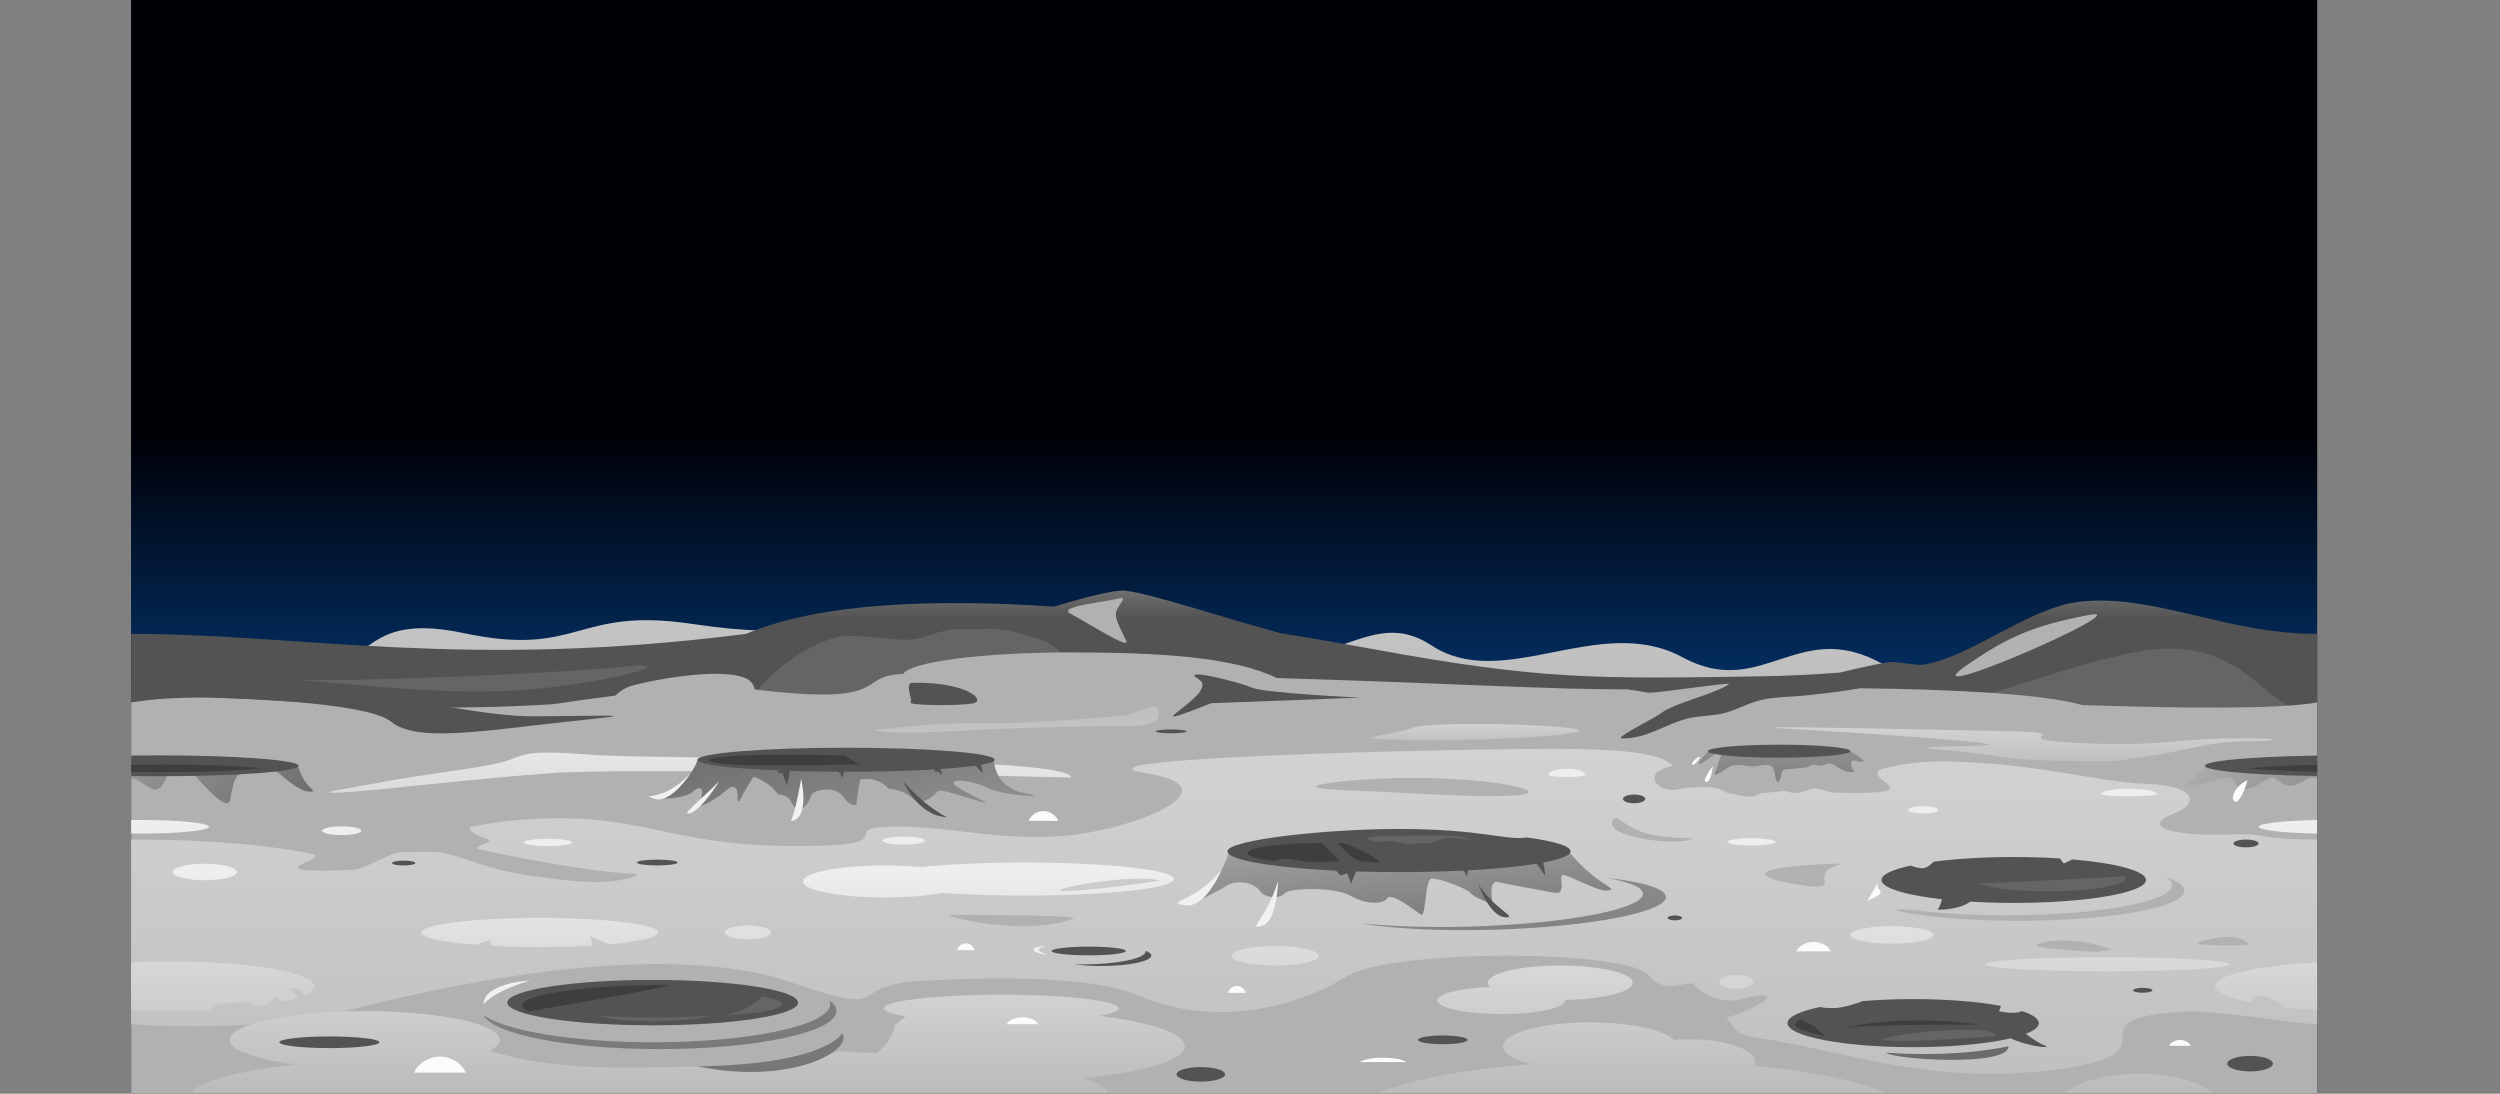 <?xml version="1.0" encoding="UTF-8"?><svg xmlns="http://www.w3.org/2000/svg" xmlns:xlink="http://www.w3.org/1999/xlink" viewBox="0 0 1715.5 750.54"><rect x="0" y="0" width="1715.5" height="750.54" fill="#808080" stroke="none"/><defs><style>.cls-1{fill:url(#linear-gradient-2);}.cls-2{fill:url(#linear-gradient-17);}.cls-3{fill:url(#linear-gradient-43);}.cls-4{fill:url(#linear-gradient-15);}.cls-5{fill:url(#linear-gradient-18);}.cls-6{fill:url(#linear-gradient-40);}.cls-7{fill:url(#linear-gradient-28);}.cls-8{fill:url(#linear-gradient-14);}.cls-9{fill:url(#linear-gradient-36);}.cls-10{fill:url(#linear-gradient-20);}.cls-11{fill:url(#linear-gradient-6);}.cls-12{fill:#3e3e3e;}.cls-13{fill:url(#linear-gradient-35);}.cls-14{fill:url(#linear-gradient-48);}.cls-15{fill:url(#linear-gradient-32);}.cls-16{fill:#656565;}.cls-17{fill:url(#linear-gradient-11);}.cls-18{fill:url(#linear-gradient-39);}.cls-19{fill:url(#linear-gradient-10);}.cls-20{fill:url(#linear-gradient-49);}.cls-21{fill:url(#linear-gradient-37);}.cls-22{fill:url(#linear-gradient-16);}.cls-23{fill:url(#linear-gradient-31);}.cls-24{fill:url(#linear-gradient-41);}.cls-25{fill:#fbfbfb;}.cls-26{fill:url(#linear-gradient-21);}.cls-27{fill:url(#linear-gradient-25);}.cls-28{fill:url(#linear-gradient-5);}.cls-29{fill:url(#linear-gradient-45);}.cls-30{clip-path:url(#clippath);}.cls-31{fill:url(#linear-gradient-34);}.cls-32{fill:none;}.cls-33{fill:#535353;}.cls-34{fill:url(#linear-gradient-7);}.cls-35{fill:#b1b1b1;}.cls-36{fill:url(#linear-gradient-24);}.cls-37{fill:url(#linear-gradient-9);}.cls-38{fill:url(#linear-gradient-22);}.cls-39{fill:url(#linear-gradient-42);}.cls-40{fill:#f1f1f1;}.cls-41{fill:url(#linear-gradient-3);}.cls-42{fill:url(#linear-gradient);}.cls-43{fill:url(#linear-gradient-27);}.cls-44{fill:url(#linear-gradient-33);}.cls-45{fill:url(#linear-gradient-38);}.cls-46{fill:url(#linear-gradient-29);}.cls-47{fill:url(#linear-gradient-30);}.cls-48{fill:url(#linear-gradient-23);}.cls-49{fill:url(#linear-gradient-19);}.cls-50{fill:url(#linear-gradient-4);}.cls-51{fill:url(#linear-gradient-8);}.cls-52{fill:url(#linear-gradient-44);}.cls-53{fill:url(#linear-gradient-47);}.cls-54{fill:url(#linear-gradient-46);}.cls-55{fill:url(#linear-gradient-12);}.cls-56{fill:url(#linear-gradient-13);}.cls-57{fill:url(#linear-gradient-26);}</style><linearGradient id="linear-gradient" x1="840" y1="496" x2="840" y2="299.96" gradientUnits="userSpaceOnUse"><stop offset="0" stop-color="#043772"/><stop offset="1" stop-color="#000007"/></linearGradient><clipPath id="clippath"><rect class="cls-32" x="90" width="1500" height="750"/></clipPath><linearGradient id="linear-gradient-2" x1="832.61" y1="573" x2="832.61" y2="94.93" gradientUnits="userSpaceOnUse"><stop offset="0" stop-color="#b1b1b1"/><stop offset="1" stop-color="#eee"/></linearGradient><linearGradient id="linear-gradient-3" x1="840" y1="424.54" x2="840" y2="360.04" gradientUnits="userSpaceOnUse"><stop offset="0" stop-color="#535353"/><stop offset="1" stop-color="#b1b1b1"/></linearGradient><linearGradient id="linear-gradient-4" x1="840" y1="927.39" x2="840" y2="131.63" gradientUnits="userSpaceOnUse"><stop offset="0" stop-color="#b1b1b1"/><stop offset="1" stop-color="#f1f1f1"/></linearGradient><linearGradient id="linear-gradient-5" x1="696.01" y1="454.3" x2="700.51" y2="618.3" gradientUnits="userSpaceOnUse"><stop offset="0" stop-color="#b1b1b1"/><stop offset="1" stop-color="#f1f1f1"/></linearGradient><linearGradient id="linear-gradient-6" x1="478.18" y1="644.89" x2="481.52" y2="494.88" gradientUnits="userSpaceOnUse"><stop offset="0" stop-color="#b1b1b1"/><stop offset="1" stop-color="#f1f1f1"/></linearGradient><linearGradient id="linear-gradient-7" x1="1012.29" y1="517.7" x2="1012.29" y2="477.49" gradientUnits="userSpaceOnUse"><stop offset="0" stop-color="#b1b1b1"/><stop offset="1" stop-color="#f1f1f1"/></linearGradient><linearGradient id="linear-gradient-8" x1="1388.82" y1="542.4" x2="1388.82" y2="458.99" gradientUnits="userSpaceOnUse"><stop offset="0" stop-color="#b1b1b1"/><stop offset="1" stop-color="#f1f1f1"/></linearGradient><linearGradient id="linear-gradient-9" x1="446.33" y1="780.54" x2="446.33" y2="597.37" xlink:href="#linear-gradient-2"/><linearGradient id="linear-gradient-10" x1="696.95" y1="780.54" x2="696.95" y2="597.37" xlink:href="#linear-gradient-2"/><linearGradient id="linear-gradient-11" x1="687" y1="780.54" x2="687" y2="597.36" xlink:href="#linear-gradient-2"/><linearGradient id="linear-gradient-12" x1="875" y1="780.53" x2="875" y2="597.37" xlink:href="#linear-gradient-2"/><linearGradient id="linear-gradient-13" x1="703" y1="780.53" x2="703" y2="597.36" xlink:href="#linear-gradient-2"/><linearGradient id="linear-gradient-14" x1="607" y1="780.54" x2="607" y2="597.36" xlink:href="#linear-gradient-2"/><linearGradient id="linear-gradient-15" x1="584.8" y1="780.56" x2="584.8" y2="597.36" xlink:href="#linear-gradient-2"/><linearGradient id="linear-gradient-16" x1="370.33" y1="780.54" x2="370.33" y2="597.36" xlink:href="#linear-gradient-2"/><linearGradient id="linear-gradient-17" x1="250.33" y1="780.54" x2="250.33" y2="597.36" xlink:href="#linear-gradient-2"/><linearGradient id="linear-gradient-18" x1="1030.17" y1="780.54" x2="1030.17" y2="597.36" xlink:href="#linear-gradient-2"/><linearGradient id="linear-gradient-19" x1="1091.17" y1="780.54" x2="1091.17" y2="597.36" xlink:href="#linear-gradient-2"/><linearGradient id="linear-gradient-20" x1="1070.67" y1="780.54" x2="1070.67" y2="597.36" xlink:href="#linear-gradient-2"/><linearGradient id="linear-gradient-21" x1="1120.5" y1="780.54" x2="1120.5" y2="597.36" xlink:href="#linear-gradient-2"/><linearGradient id="linear-gradient-22" x1="1159.33" y1="780.54" x2="1159.33" y2="597.36" xlink:href="#linear-gradient-2"/><linearGradient id="linear-gradient-23" x1="1467.67" y1="780.54" x2="1467.67" y2="597.38" xlink:href="#linear-gradient-2"/><linearGradient id="linear-gradient-24" x1="1446" y1="780.53" x2="1446" y2="597.37" xlink:href="#linear-gradient-2"/><linearGradient id="linear-gradient-25" x1="1298.17" y1="780.54" x2="1298.17" y2="597.36" xlink:href="#linear-gradient-2"/><linearGradient id="linear-gradient-26" x1="1319.67" y1="780.54" x2="1319.67" y2="597.36" xlink:href="#linear-gradient-2"/><linearGradient id="linear-gradient-27" x1="1461" y1="710.45" x2="1461" y2="580.92" xlink:href="#linear-gradient-2"/><linearGradient id="linear-gradient-28" x1="1201.83" y1="780.54" x2="1201.83" y2="597.36" xlink:href="#linear-gradient-2"/><linearGradient id="linear-gradient-29" x1="1075.17" y1="706.65" x2="1075.17" y2="577.14" xlink:href="#linear-gradient-2"/><linearGradient id="linear-gradient-30" x1="1191.5" y1="780.54" x2="1191.5" y2="597.36" xlink:href="#linear-gradient-2"/><linearGradient id="linear-gradient-31" x1="620" y1="780.54" x2="620" y2="597.36" xlink:href="#linear-gradient-2"/><linearGradient id="linear-gradient-32" x1="376" y1="780.54" x2="376" y2="597.36" xlink:href="#linear-gradient-2"/><linearGradient id="linear-gradient-33" x1="513.25" y1="780.54" x2="513.25" y2="597.36" xlink:href="#linear-gradient-2"/><linearGradient id="linear-gradient-34" x1="234.5" y1="683.77" x2="234.5" y2="583.85" xlink:href="#linear-gradient-2"/><linearGradient id="linear-gradient-35" x1="140.5" y1="721.7" x2="140.5" y2="599.59" xlink:href="#linear-gradient-2"/><linearGradient id="linear-gradient-36" x1="542.86" y1="422.4" x2="622.19" y2="679.74" gradientUnits="userSpaceOnUse"><stop offset="0" stop-color="#575757"/><stop offset="1" stop-color="#b1b1b1"/></linearGradient><linearGradient id="linear-gradient-37" x1="968.01" y1="696.86" x2="955.98" y2="543.86" gradientUnits="userSpaceOnUse"><stop offset="0" stop-color="#575757"/><stop offset="1" stop-color="#b1b1b1"/></linearGradient><linearGradient id="linear-gradient-38" x1="1051.33" y1="825.43" x2="1026.33" y2="447.43" xlink:href="#linear-gradient-37"/><linearGradient id="linear-gradient-39" x1="1171.24" y1="621.11" x2="1171.24" y2="447.98" gradientUnits="userSpaceOnUse"><stop offset="0" stop-color="#575757"/><stop offset="1" stop-color="#b1b1b1"/></linearGradient><linearGradient id="linear-gradient-40" x1="1227.63" y1="608.5" x2="1227.63" y2="458.04" xlink:href="#linear-gradient-39"/><linearGradient id="linear-gradient-41" x1="464.04" y1="864.27" x2="439.04" y2="486.27" xlink:href="#linear-gradient-37"/><linearGradient id="linear-gradient-42" x1="541.27" y1="910.23" x2="507.53" y2="400.11" xlink:href="#linear-gradient-37"/><linearGradient id="linear-gradient-43" x1="1344.86" y1="849.1" x2="1307.48" y2="283.88" xlink:href="#linear-gradient-37"/><linearGradient id="linear-gradient-44" x1="195.53" y1="636.97" x2="48.79" y2="471.92" xlink:href="#linear-gradient-37"/><linearGradient id="linear-gradient-45" x1="1695.53" y1="636.97" x2="1548.79" y2="471.92" xlink:href="#linear-gradient-37"/><linearGradient id="linear-gradient-46" x1="96.75" y1="857.32" x2="96.75" y2="613.1" xlink:href="#linear-gradient-2"/><linearGradient id="linear-gradient-47" x1="1596.75" y1="857.32" x2="1596.75" y2="613.1" xlink:href="#linear-gradient-2"/><linearGradient id="linear-gradient-48" x1="117.75" y1="778.06" x2="117.75" y2="591.23" xlink:href="#linear-gradient-2"/><linearGradient id="linear-gradient-49" x1="1617.75" y1="778.06" x2="1617.75" y2="591.23" xlink:href="#linear-gradient-2"/></defs><g id="fon"><g><rect class="cls-42" x="90" width="1500" height="750"/><rect class="cls-42" x="90" width="1500" height="750"/></g></g><g id="land"><g class="cls-30"><g><g><path class="cls-1" d="M116.27,510.1c44.94-.17,30.41-84.39,86.8-61.48,56.39,22.91,35.36-31.13,115.1-14.19,79.74,16.94,76.45-18.14,156.02-6.41,79.57,11.73,76.96-2.52,140.2,.62,63.24,3.14,36.51,4.02,82.82,12.93,46.3,8.91-20.31-31.91,96.42,3.36,116.72,35.27,139.66-34.2,188.87-1.93,49.21,32.27,115.35-22.72,172,8,56.65,30.72,80.71-31.66,143,8,62.29,39.66,146.38,7.64,193.28,34.77,46.9,27.13,52.29,28.26,58.15,43.71,5.86,15.45-1155.51,37.83-1155.51,37.83L116.27,510.1Z"/><path class="cls-41" d="M1317.52,456.34c-8.86-1.07-15.64-1.85-17.86-2.08-3.87-.4-20.38,3.2-37.46,7.3-17.79,1.33-35.47,2.24-53.21,2.52-113,1.76-151,2.65-266-18.52-18.94-3.48-40.58-7.28-63.96-10.98-5.49-1.6-10.68-3.07-15.38-4.34-24.67-6.67-73.33-22.69-91.33-24.91-6.93-.86-27,4.29-49.06,10.94-80.94-5.45-160.28-2.85-211.28,18.71-194,24.69-304,0-422,0v86.49c385.55,5.02,1107.06,13.07,1500,9.03v-95.52c-62.45,0-111.4-27.47-162-22.2-36.72,3.83-77.14,39.93-110.48,43.56Z"/><g><path class="cls-16" d="M509.75,485s-2,2,13.75-15.75,43-32,55.5-32.75,29,2.5,43,2.5,20.75-8,40.75-7.25,18-3.25,48.75,6.25,30.75,45.25,30.75,45.25l-232.5,1.75Z"/><path class="cls-16" d="M1321.5,485.54c33.5-1,126-42,169.5-40.5s58,27.5,79.5,39.5-249,1-249,1Z"/><path class="cls-16" d="M202.5,466.54c50.67,3.67,114.67,12.33,173.67,5.33,59-7,88.48-18.16,51-14.33-45.67,4.67-183,10.33-224.67,9Z"/></g><g><path class="cls-35" d="M1350.5,455.79c-47.57,32.47,121.75-41.25,82.5-33.75s-56.5,16-82.5,33.75Z"/><path class="cls-35" d="M766.33,410.94c-7.75,2.14-41.64,5.16-31.56,10.32,10.08,5.16,40.75,24.95,38.08,18.64-2.67-6.31-8.15-14.62-6.96-19.93,1.19-5.3,9.78-11.61,.44-9.03Z"/></g></g><g><path class="cls-35" d="M1428.99,483.82c-28.46-7.95-89.79-10.76-152.33-11.53-3.89,.66-7.79,1.28-11.7,1.83-9.45,1.32-18.92,2.44-28.41,3.32-8.77,.81-17.89,.77-26.53,2.55-8.58,1.76-15.85,5.84-24.05,8.54-9.01,2.96-18.41,2.23-27.51,4.43-15.8,3.8-28.56,14.11-45.46,13.75-5.78-.12,22.23-13.84,26.25-16.95,9.99-7.71,37.18-13.25,47.5-20.5-3.94-.68-51.89,6.77-55.84,6.04-4.74-.88-9.48-1.63-14.24-2.28-50.56,.27-122.12-4.23-240.41-7.76-30.05-14.46-80.34-17.58-141.42-17.58s-110.02,6.5-115.07,14.77c-34.03,1.14-5.43,22.23-101.77,10.68-1.34-4.95-3.68-6.58-6.75-7.88-18.15-7.64-67.25,2-78.25,5.5-4.54,1.44-8.13,4.03-10.8,6.58-14.35,1.79-28.63,3.75-42.8,5.9-144.13,8.97-221.32-12.4-289.39-1.18v267.95H1589.99V482.06c-27.56,4.61-89.39,4.07-161,1.76Z"/><g><path class="cls-50" d="M1534.33,572.54c-54.03,1.92-61.33-7.33-43.33-14,18-6.67,17.33-19.33-18-20.67-35.33-1.33-73.33-14-136-15.33-18.33-.39-32.26,1.79-44.48,4.71-20.28,6.41,40.72,18.79-34.58,16.62-4.7-.13-10.04-4.02-14.78-2.51-4.46,1.41-8.48,3.23-13.27,2.62-1.66-.21-3.13-.71-4.5-1.34-5.77,.71-11.55,1.29-17.36,1.62-4.69,3.68-12.11,2.47-17.74,.56-10.67,.05-4.05-6.95-34.16-4.08-6.82,1.59-13.54,2.76-19.26-3.07-2.55-2.59-1.76-6.48,1.08-8.42,2.69-1.83,6.03-2.6,9.07-3.65,.35-.12,.8-.26,1.27-.42-.38-.31-.78-.61-1.2-.87-3.08-1.95-6.37-3.51-9.78-4.82-13.55-3.66-29.51-5.61-70.98-5.61-84,0-342,6.67-280,16.67s-6.67,38-52.67,42.67c-46,4.67-82-6.67-122-6-40,.67,14.67,14-69.33,13.33-84-.67-99.33-22-174-18.67-17.12,.77-32.3,2.9-46.06,5.63-.06,1.01,.44,2.11,1.79,3.27,2.81,2.41,6.4,3.79,9.94,4.73,8.07,2.14-12.8,5.47-4.68,7.37,22.15,5.15,82.69,16.47,105.67,16.67,5.88,.05-2.14,3.08-8.24,4.17-13.79,2.47-27.65,1.57-41.48-.08-13.2-1.57-26.38-3.15-39.35-6.12-13.64-3.13-26.52-8.26-39.98-11.92-6.46-1.76-24.87-.95-31.61-.71-6.73,.24-24.61,11.72-31.33,12-76.17,3.13-13.21-7.67-29.33-11-42-8.67-94.54-9.81-123.67-9.81v126.81c46.21,2.69,102.34,2.11,154.33-11,111-28,227-42.34,299-17.67,72,24.67,35.11,2.41,87-1,45.67-3,118-4,150,9.67,57.05,24.36,114,5.67,144-13,30-18.67,192.26-18.82,207.42-.33,11.75,14.33,27.46,1.64,31.09,6.24,7.83,9.93,23.37,12.59,32.74,9.59,6.6-2.12,27.43-5.33,10.76,4.17-4.19,2.38-17.46,8.53-22.38,8.68,5.31,2.27,3.04,11.15,20.38,13.66,60.65,8.75,120,33.33,206.67,22,86.67-11.33,7.72-33.04,81.33-39.33,28.33-2.42,62.53,5.73,97.67,8.4v-126.88c-39.5,0-34.93-4.26-55.67-3.52Zm-797.91,57.84c-8,3.23-16.17,4.08-24.76,4.86-28.42,2.55-66.83-7.37-59.92-7.45,7.73-.08,91,.03,84.67,2.59Zm303.83-84.59c-26,1.75-65.5-1.5-117-3.5s8.5-8.83,48.75-8.5c60.5,.5,94.25,10.25,68.25,12Zm121.42,29.45c-8.74,5.37-44.91,.39-52.83-5.86-5.43-4.28-2.07-10.86,3.29-6.62,14.03,11.06,28.71,11.96,49.54,12.48Zm75.38,32.31c-45.63-6.99-26.96-13.83,28.29-15.01-28.83,6,2.67,19.75-28.29,15.01Zm211.38,44.16c-3.22,.61-6.4,.78-9.33,1.33-2.87,.54-44.52-2.7-41.84-4.25,16-9.25,54.05,2.38,51.18,2.92Zm91.91-3.14c-10.24,.04-20.48,.57-30.67-.67-6.77-.82,10.6-5.08,20.83-5.11,6.92-.03,16.75,5.75,9.83,5.78Z"/><g><g><path class="cls-33" d="M831.17,482.54l102-3.83s-66-3.17-74-6.83c-8-3.67-51.19-14.54-36.5-5.67,16,9.67-53.33,40.67,8.5,16.33Z"/><path class="cls-33" d="M626.17,468.54c-5.81,.13,.33,11.5-1.33,13.5s32.33,2.5,42.5,.67c10.17-1.83-4-15-41.17-14.17Z"/><path class="cls-33" d="M147.75,478.75s103.25,2.12,120.58,16.46c17.33,14.33,62.33,6.33,118,.33,55.67-6,41.67-4.33-19.33-4-61,.33-158.25-36.46-219.25-12.79Z"/></g><g><path class="cls-28" d="M795,491.21c-.27,1.64-1,7-20,7s-71.67,.67-117.33,3.33c-45.67,2.67-58.67-.33-58.67-.33,0,0,41.33-5.67,74-5,32.67,.67,84-4,96.67-5,12.67-1,27.67-14,25.33,0Z"/><path class="cls-11" d="M735,533.54s-297-7.33-356.67-3c-59.67,4.33-126,12.67-145.33,13.33-19.33,.67,5.33-2.67,31.67-7.67,26.33-5,67.33-9.33,81.67-13.67,14.33-4.33,11-8.33,58.67-4.67,47.67,3.67,329.5,.17,330,15.67Z"/><path class="cls-34" d="M978.67,508.04c32.17,.39,103.33-2.83,104.83-6.67,1.5-3.83-101.17-7.17-115-1.67s-59.33,7.5,10.17,8.33Z"/><path class="cls-51" d="M1341.67,515.37c30.08,2.59,30,6.17,74.17,6.67s26.83,1.17,55.5-2.67c28.67-3.83,42.17-10.5,71-10.67,28.83-.17,21.83-3-16.17-2s-45.33,5.67-99.5,3.17,.33-7-44.83-8-202.83-4.5-155.5-1.83c47.33,2.67,170.33,10.83,131.5,11.67-38.83,.83-47.17,1-16.17,3.67Z"/></g></g><g><g><path class="cls-37" d="M575.58,721.37c-30.23,9.99-63.71,10.29-95.25,10.54-48.82,.37-98.56,3.96-145.67-11.28-118.28,4.59-202.33,16.25-202.33,29.91H760.33c0-12.98-75.8-24.15-184.75-29.17Z"/><path class="cls-19" d="M685.5,693.21c-22.89,0-44.38,1.17-62.95,3.21-2.75,2.49-5.67,4.83-8.59,7.08-.42,2.67-1.28,5.33-2.74,8.02-3.37,6.22-8.85,11.23-15.06,14.56-4.81,2.58-9.95,4.56-15.26,5.9,23.04,6.39,61.3,10.56,104.6,10.56,70.42,0,127.5-11.04,127.5-24.67s-57.08-24.67-127.5-24.67Z"/><path class="cls-17" d="M767.67,691.95c0,5.2-36.12,9.42-80.67,9.42s-80.67-4.22-80.67-9.42,36.12-9.42,80.67-9.42,80.67,4.22,80.67,9.42Z"/><path class="cls-55" d="M905,655.87c0,3.68-13.43,6.67-30,6.67s-30-2.98-30-6.67,13.43-6.67,30-6.67,30,2.98,30,6.67Z"/><path class="cls-56" d="M703,591.87c-56.7,0-102.67,5.07-102.67,11.33s45.97,11.33,102.67,11.33,102.67-5.07,102.67-11.33-45.97-11.33-102.67-11.33Zm26.67,19.5c-15.33-.5,49-12.5,66.17-7,0,0-50.83,7.5-66.17,7Z"/><ellipse class="cls-8" cx="607" cy="604.87" rx="56" ry="11"/><path class="cls-4" d="M612.75,596.87c-30.93,0-56,4.58-56,10.23,0,.28,.08,.55,.19,.82,6.01-5.72,58.38-11.05,55.81-11.05Z"/><path class="cls-22" d="M370.33,629.87c-44.92,0-81.33,4.48-81.33,10,0,3.56,15.11,6.68,37.84,8.45,5.06-2.16,9.55-3.72,9.66-2.53,.09,.95,.24,2.08,.67,3.21,10.13,.56,21.34,.87,33.16,.87,13.18,0,25.62-.39,36.63-1.07-1.1-3.18-2.37-6.4-1.96-6.26,.39,.13,6.7,2.82,12.92,5.44,20.43-1.82,33.74-4.77,33.74-8.11,0-5.52-36.41-10-81.33-10Z"/><path class="cls-2" d="M343,713.54c0,10.86-41.49,19.67-92.67,19.67s-92.67-8.8-92.67-19.67,41.49-19.67,92.67-19.67,92.67,8.8,92.67,19.67Z"/><ellipse class="cls-5" cx="1030.17" cy="686.54" rx="43.83" ry="9.33"/><path class="cls-49" d="M1151,718.04c0,9.11-26.79,16.5-59.83,16.5s-59.83-7.39-59.83-16.5,26.79-16.5,59.83-16.5,59.83,7.39,59.83,16.5Z"/><ellipse class="cls-10" cx="1070.67" cy="674.37" rx="49.67" ry="11.83"/><path class="cls-26" d="M1120.5,727.54c-78.28,0-145.6,9.45-175.42,23h350.84c-29.83-13.55-97.14-23-175.42-23Z"/><ellipse class="cls-38" cx="1159.33" cy="728.54" rx="45" ry="15.33"/><path class="cls-48" d="M1467.67,736.87c-22.99,0-42.71,5.63-51.21,13.67h102.42c-8.5-8.04-28.22-13.67-51.21-13.67Z"/><path class="cls-36" d="M1530,661.7c0,2.67-37.61,4.83-84,4.83s-84-2.16-84-4.83,37.61-4.83,84-4.83,84,2.16,84,4.83Z"/><ellipse class="cls-27" cx="1298.17" cy="641.54" rx="28.5" ry="6"/><path class="cls-57" d="M1330,555.71c0,1.38-4.63,2.5-10.33,2.5s-10.33-1.12-10.33-2.5,4.63-2.5,10.33-2.5,10.33,1.12,10.33,2.5Z"/><path class="cls-43" d="M1480,544.87c0,2.03-38,2.03-38,0s8.51-3.67,19-3.67,19,1.64,19,3.67Z"/><ellipse class="cls-7" cx="1201.83" cy="577.71" rx="16.5" ry="2.5"/><path class="cls-46" d="M1087.67,531.54c0,2.21-25,2.21-25,0s5.6-4,12.5-4,12.5,1.79,12.5,4Z"/><ellipse class="cls-47" cx="1191.5" cy="673.79" rx="11.75" ry="4.75"/><ellipse class="cls-23" cx="620" cy="576.79" rx="14.5" ry="2.75"/><ellipse class="cls-15" cx="376" cy="578.04" rx="16.5" ry="2.5"/><ellipse class="cls-44" cx="513.25" cy="639.79" rx="15.75" ry="4.75"/><ellipse class="cls-31" cx="234.5" cy="570.04" rx="13.5" ry="3"/><path class="cls-13" d="M162.5,598.37c0,3.13-9.85,5.67-22,5.67s-22-2.54-22-5.67,9.85-5.67,22-5.67,22,2.54,22,5.67Z"/></g><g><g><g><ellipse class="cls-33" cx="990" cy="713.54" rx="17" ry="3"/><path class="cls-33" d="M1154.33,629.87c0,.92-2.24,1.67-5,1.67s-5-.75-5-1.67,2.24-1.67,5-1.67,5,.75,5,1.67Z"/><path class="cls-33" d="M1129,548.21c0,1.66-3.43,3-7.67,3s-7.67-1.34-7.67-3,3.43-3,7.67-3,7.67,1.34,7.67,3Z"/><path class="cls-33" d="M814.33,501.87c0,.74-4.78,1.33-10.67,1.33s-10.67-.6-10.67-1.33,4.78-1.33,10.67-1.33,10.67,.6,10.67,1.33Z"/><ellipse class="cls-33" cx="226" cy="715.21" rx="34.33" ry="4"/><path class="cls-33" d="M840.67,737.21c0,2.76-7.46,5-16.67,5s-16.67-2.24-16.67-5,7.46-5,16.67-5,16.67,2.24,16.67,5Z"/><ellipse class="cls-33" cx="451" cy="591.87" rx="14" ry="2"/><ellipse class="cls-33" cx="277" cy="592.21" rx="8" ry="1.67"/><path class="cls-33" d="M1477,679.54c0,.92-2.98,1.67-6.67,1.67s-6.67-.75-6.67-1.67,2.98-1.67,6.67-1.67,6.67,.75,6.67,1.67Z"/><path class="cls-33" d="M1549.92,578.79c0,1.47-3.88,2.67-8.67,2.67s-8.67-1.19-8.67-2.67,3.88-2.67,8.67-2.67,8.67,1.2,8.67,2.67Z"/><path class="cls-33" d="M1559.67,729.87c0,2.95-7.01,5.33-15.67,5.33s-15.67-2.39-15.67-5.33,7.01-5.33,15.67-5.33,15.67,2.39,15.67,5.33Z"/></g><g><path class="cls-33" d="M772.59,652.58c0,1.66-11.42,3-25.5,3s-25.5-1.34-25.5-3,11.42-3,25.5-3,25.5,1.34,25.5,3Z"/><path class="cls-33" d="M786.13,652.4c.02,.1,.04,.2,.04,.3,0,5.02-19.48,9.08-43.5,9.08-1.96,0-3.89-.03-5.79-.08,5.4,.74,11.85,1.17,18.79,1.17,18.96,0,34.33-3.21,34.33-7.17,0-1.19-1.4-2.31-3.87-3.3Z"/><path class="cls-40" d="M718.54,649.29s-13.04,1.64,.38,5.88c-12-1.41-14-5.88-.38-5.88Z"/></g></g><g><path class="cls-25" d="M712.62,702.79c-1.77-2.79-6.02-4.75-10.99-4.75s-9.23,1.96-10.99,4.75h21.99Z"/><path class="cls-25" d="M668.87,652.04c-.98-2.79-3.35-4.75-6.12-4.75s-5.14,1.96-6.12,4.75h12.24Z"/><path class="cls-25" d="M854.87,681.29c-.98-2.79-3.35-4.75-6.12-4.75s-5.14,1.96-6.12,4.75h12.24Z"/><path class="cls-25" d="M726.12,563.29c-1.63-3.96-5.54-6.75-10.12-6.75s-8.49,2.79-10.12,6.75h20.24Z"/><path class="cls-25" d="M319.62,736.04c-2.85-6.45-9.72-11-17.74-11s-14.89,4.55-17.74,11h35.49Z"/><path class="cls-25" d="M1256.37,652.79c-1.91-3.76-6.5-6.42-11.87-6.42s-9.96,2.65-11.87,6.42h23.74Z"/><path class="cls-25" d="M1503.28,717.62c-1.2-2.35-4.08-4-7.45-4s-6.25,1.65-7.45,4h14.9Z"/><path class="cls-25" d="M965.12,728.79c-2.57-1.76-8.76-3-15.99-3s-13.42,1.24-15.99,3h31.99Z"/></g></g></g></g><g><g><g><g><path class="cls-9" d="M703.03,544.19c-21.25-3.75-21.03-22.99-21.03-22.99h-203.22c-3.25,9.99-13.75,21.49-23.75,24.49s13.75,3.5,20.5-2.5,8,.75,4.25,7.5,12.5-2.75,18.75-8.5,8.25,.5,7.5,6.25c-.1,.78,.42,1.14,1.37,1.22,.85-1.68,1.72-3.33,2.6-4.87,5.25-9.25,7-11.75,7-11.75,0,0,10.33,2.82,17.02,12.18,4.03,.18,7.31,1.44,8.76,4.72,5.5,12.5,12.75,0,13.75-4s17-7.5,22.5,1.25c2.56,4.07,5.6,5.49,8.48,5.19,1.04-7.19,2.05-13.89,2.74-17.59,6.12-.62,12.86-.63,19.41,6.39,5.01,.35,10.36,2.01,14.37,5.02,9,6.75,5,5.25,10,3.5s8.5-5.75,10-7,14.5,3.25,27.75,7-4.5-3-14.5-9.5,8.75-5.5,19.75,.25,47.25,7.5,26,3.75Z"/><path class="cls-33" d="M682.6,521.33c0,4.56-45.66,8.25-101.99,8.25s-102-3.69-102-8.25,45.66-8.25,102-8.25,101.99,3.69,101.99,8.25Z"/><g><polygon class="cls-33" points="672.92 523.45 674.25 530.54 667.5 523.37 672.92 523.45"/><polygon class="cls-33" points="644.83 526.37 646.75 531.95 643 529.04 642.33 530.04 639.75 526.29 644.83 526.37"/><polygon class="cls-33" points="579.17 528.12 578.42 533.79 574.67 528.21 579.17 528.12"/><path class="cls-33" d="M534.67,527.54s-1.17,3.08-.92,3.08,3.08-.33,3.08-.33l3.17,8.75,2.33-11.42-7.67-.08Z"/></g><path class="cls-12" d="M579,518.28c-14.39-.23-30.07-.36-46.49-.36-60.98,0-59.62,7.33-7.02,7.33,23.75,0,45.97-.27,64.95-.74-3.89-1.95-7.7-4.02-11.44-6.23Z"/></g><g><path class="cls-40" d="M549.81,534.23s-3.69,22-7.12,29.12c0,0,12.94,.94,7.12-29.12Z"/><path class="cls-33" d="M619.83,536.21s10.08,23.83,29.92,24.5c0,0-14.08-6.33-29.92-24.5Z"/><path class="cls-40" d="M493.5,536.12s-11.5,19-19.75,21.83c-8.25,2.83,8-9.83,19.75-21.83Z"/><path class="cls-40" d="M473.83,530.77s-13.84,21.52-25.08,17.22c-11.33-4.33,4.67,4.25,25.08-17.22Z"/></g></g><g><path class="cls-21" d="M1076.17,584.04h-232.67s-5,19.75-21,31,10.5-1.75,18.75-7,20-1.75,23.25,3.25,13.5,5.75,17,1.75,34.5-4.5,45.5,1.75,22.25,5.75,25,1.5,19.25,8.75,23,11.25,2.5-24.5,7.5-24.75,24.75,7.25,26.25,9.75,15.5,9,15.25,6.25-2.5-15,4-13.5,30,5.75,38.25,7.25,4.25-7.75,5.25-11.5,24.25,11.5,32,10-6.58-2.25-27.33-27Z"/><path class="cls-45" d="M1102.19,602.37c15.66,2.74,25.06,6.5,25.2,10.89,.32,10.46-52.12,20.54-117.12,22.5-29.53,.89-56.58-.04-77.33-2.31,21.67,3.79,55.34,5.63,93.07,4.49,65-1.97,117.43-12.04,117.12-22.51-.17-5.71-16.02-10.35-40.94-13.07Z"/><g><path class="cls-33" d="M1014.13,606.04s7.62,22.25,18.38,23.38-9-6.75-18.38-23.38Z"/><path class="cls-40" d="M877,604.41s-.5,28.12-11.12,31,3.38-4.88,11.12-31Z"/><path class="cls-40" d="M838.25,596.79s-11,27-25.38,24.38,6.25-1.12,25.38-24.38Z"/></g><g><path class="cls-33" d="M1047.69,574.66c-14.94,2.23-30.32-5.82-88.03-5.82-49.83,0-117.41,7.46-117.41,15.33s52.72,14.25,117.74,14.25,117.74-6.38,117.74-14.25c0-3.65-11.37-6.98-30.05-9.51Z"/><path class="cls-16" d="M948.5,573.54s50.62-.5,54,.25c17.62,6.38-6.38-1.88-14.75,2.62s-12.38,.75-17.62,2.5-14.38-2.88-17.12-1.62-29-1.5-4.5-3.75Z"/><path class="cls-12" d="M907.13,578.42c-54.63,.29-65.54,8.84-32.74,12.43,2.08-.58,4.16-1.12,6.31-1.41,4.35-.59,8.14,.63,12.36,1.42,3.97,.75,8.23,.67,12.25,.65,4.75-.01,9.52-.22,14.23-.85-4.27-3.96-8.39-8.05-12.41-12.24Z"/><path class="cls-12" d="M918.42,578.79c-.33,.26,9.83,11.58,15.42,12.25,5.58,.67,13.67,.83,13.67,.83,0,0-5.75-4.75-11.83-7.58-6.08-2.83-15.17-7.17-17.25-5.5Z"/><g><polygon class="cls-33" points="1052.38 589.91 1060.5 601.16 1058.25 586.91 1052.38 589.91"/><polygon class="cls-33" points="1002.63 594.41 1006.75 601.41 1007.63 594.29 1002.63 594.41"/><polygon class="cls-33" points="931.25 596.04 927.13 606.41 924.5 599.29 919.63 600.66 915 595.41 931.25 596.04"/></g></g></g><g><path class="cls-18" d="M1176.72,517.34c.33-.8-4.16-2.12-4.16-2.12-4.16,4.27-9.5,10.43-5.25,8.68,2.3-.95,9.22-6.12,9.41-6.56Z"/><path class="cls-6" d="M1268.92,515.25c-1.5-.25-27.79-2.71-30.92-2.46-1.88,.15-28.44,1.52-49.37,2.58-.39,.88-6.02,1.53-6.92,2.34-1.59,1.42-3,8.12-5.46,14.04,2.72,.32,9.79-5.96,13.12-6.59,6.2-1.17,10.5,1.75,17.25,.38s10-.75,10.88,3.5,1.5,10.62,3.75,6.12-.12-7.25,5.5-7.38,8.5-1,12-1.12,2.62-2.88,8.38-1.5,6.76-3.92,13,.75c7.09,5.3,12.75,3.79,12.38,3.38-3.09-3.51-2.28-6.01-2.28-6.01,0,0,.91-2.37,3.91-1.12s5,.25,4.88-.12-8.58-6.54-10.08-6.79Z"/><path class="cls-33" d="M1269.83,515.46c0,2.46-21.91,4.46-48.93,4.46s-48.93-2-48.93-4.46,21.91-4.46,48.93-4.46,48.93,2,48.93,4.46Z"/><path class="cls-25" d="M1166.75,519.6s-3.31,5.31-5.25,5.25c-1.94-.06,2.94-6.38,5.25-5.25Z"/><path class="cls-25" d="M1175.35,525.85s-1.06,10.19-4.19,10.69-.06-5.62,4.19-10.69Z"/></g><g><ellipse class="cls-33" cx="447.86" cy="687.99" rx="99.75" ry="15.58"/><path class="cls-12" d="M457.67,675.83c-54.89,0-99.38,6.34-99.38,14.16,0,1.43,1.49,2.81,4.26,4.11-.02-.12,108.27-18.27,95.12-18.27Z"/><path class="cls-16" d="M522.83,683.79c-2.8,3.77-9.36,8.52-24.24,12.81,22.21-1.08,38.17-4.06,38.17-7.56,0-2.01-5.26-3.85-13.92-5.25Z"/><path class="cls-24" d="M568.97,686.24c.45,.92,.69,1.85,.69,2.8,0,14.45-54.4,26.17-121.5,26.17-55.06,0-101.55-7.89-116.47-18.7,6.48,13.14,58.09,23.37,120.81,23.37,67.1,0,121.5-11.71,121.5-26.17,0-2.59-1.76-5.1-5.03-7.46Z"/><path class="cls-16" d="M448.54,698.26c-14.42,0-27.77-.52-38.73-1.39,7.59,2.34,22.09,3.93,38.73,3.93s31.14-1.58,38.73-3.93c-10.96,.88-24.31,1.39-38.73,1.39Z"/><path class="cls-40" d="M363.75,672.79s-31.75,1.5-32,16.5c0,0,5.5-8.5,32-16.5Z"/><path class="cls-39" d="M577.95,709s-10.33,21.25-99.2,22.75c64.23,13.22,106.97-11,99.2-22.75Z"/></g><g><path class="cls-33" d="M1387.44,693.8c-4.77,2.64-15.69,.11-15.69,.11l1.33-3.64c-15.55-2.91-36.8-4.7-60.26-4.7-12.24,0-23.87,.49-34.41,1.37-6.4,2.27-13.55,4.43-18.53,4.72-4.96,.29-8.57-.13-11.03-.65-13.84,2.93-22.27,6.81-22.27,11.06,0,9.11,38.61,16.5,86.25,16.5s86.25-7.39,86.25-16.5c0-3.02-4.25-5.84-11.63-8.27Z"/><path class="cls-33" d="M1387,707.04s10.38,8.38,16.12,10.38-10.38,1.5-25.12-5.75,9-4.62,9-4.62Z"/><path class="cls-3" d="M1378.33,717.87s-32.83,8.11-84,4.49c2.5,4.24,83.54,10.38,84-4.49Z"/><path class="cls-12" d="M1245.59,704.56c-.94-.45-1.88-.89-2.81-1.33-2.46-1.16-4.89-2.36-7.27-3.63-2.92,1.56-4.86,3.34-2.88,4.69,7.5,5.12,21,6.62,21,6.62,0,0-5.42-2.34-8.04-6.36Z"/><path class="cls-12" d="M1358.17,703.04s-82.67-.17-92.33,2.5c0,0,34.33-10.17,92.33-2.5Z"/><path class="cls-16" d="M1369.5,710.87s-43.5,3.67-69.33,3.33c-25.83-.33,15.33-5.83,25.5-6.5,10.17-.67,42.5-3.17,43.83,3.17Z"/></g><g><path class="cls-33" d="M1422.06,589.71l-5.89,2.83-2.64-3.47c-9.87-.64-20.56-.99-31.71-.99-20.63,0-39.66,1.2-54.9,3.21-1.74,1.7-3.69,3.29-5.58,4.08-2.38,1-6.49-.02-10.24-1.41-12.52,2.7-20.03,6.13-20.03,9.87,0,8.7,40.63,15.75,90.75,15.75s90.75-7.05,90.75-15.75c0-6.19-20.58-11.54-50.5-14.12Z"/><path class="cls-33" d="M1333.38,613.54s-1.75,9-3.75,10.25,22.5,.25,24.62-8.62-20.88-1.62-20.88-1.62Z"/><path class="cls-16" d="M1357.18,606.18c8.23,3.23,26.84,5.48,48.49,5.48,29.27,0,53-4.12,53-9.2,0-.37-.13-.74-.38-1.1-19.38,1.11-74.8,4.02-101.11,4.82Z"/><path class="cls-35" d="M1486.08,601.69c2.9,1.82,4.46,3.75,4.46,5.74,0,11.39-50.91,20.62-113.7,20.62-22.61,0-43.68-1.2-61.39-3.26-16.58-1.93-19.74-.2-2.18,2.41,19.61,2.92,44.69,4.67,72.03,4.67,62.79,0,113.7-9.23,113.7-20.62,0-3.45-4.67-6.7-12.92-9.55Z"/><path class="cls-25" d="M1288.33,606.04l-6.83,12s6.33-2.67,8.42-4.33-2.42-4.08-1.58-7.67Z"/></g></g><g><g><g><path class="cls-52" d="M14.2,525.21s-5.69,6.5-11.94,10.75,1.88,2.88,7.38,2.12,11.25-3.75,17.88-4.5,5.81,7.83,12.19,8.08,12.67-5.96,18.17-7.83,8.75,11.83,23.75,1.5c8.89-6.12,17.77,4.62,23.52,6.25s8.5-7.12,9.75-10,16.62-1.62,17.38-1.12,23.5,28.75,25.62,18.38,2.75-16.25,7.38-17.88,20-5.12,24-2.12,18.61,17.46,25.88,13.88c-2.94-3.5-6.62-4.75-10.75-17.12-8.88-1.62-58.88-1.75-59.62-1.75s-130.56,1.38-130.56,1.38Z"/><path class="cls-33" d="M204.95,525.5c0,3.96-42.98,7.17-96,7.17s-96-3.21-96-7.17,42.98-7.17,96-7.17,96,3.21,96,7.17Z"/><path class="cls-25" d="M42.28,535.42s-4.5,15.67-8.5,14.67,0-11.42,8.5-14.67Z"/><path class="cls-12" d="M111.7,524.58c-27.47,0-52.25,1.02-69.74,2.66,17.45,1.6,41.91,2.59,68.99,2.59s52.25-1.02,69.74-2.66c-17.45-1.6-41.91-2.59-68.99-2.59Z"/></g><g><path class="cls-29" d="M1514.2,525.21s-5.69,6.5-11.94,10.75,1.88,2.88,7.38,2.12,11.25-3.75,17.88-4.5,5.81,7.83,12.19,8.08,12.67-5.96,18.17-7.83,8.75,11.83,23.75,1.5c8.89-6.12,17.77,4.62,23.52,6.25s8.5-7.12,9.75-10,16.62-1.62,17.38-1.12,23.5,28.75,25.62,18.38,2.75-16.25,7.38-17.88,20-5.12,24-2.12,18.61,17.46,25.88,13.88c-2.94-3.5-6.62-4.75-10.75-17.12-8.88-1.62-58.88-1.75-59.62-1.75s-130.56,1.38-130.56,1.38Z"/><path class="cls-33" d="M1704.95,525.5c0,3.96-42.98,7.17-96,7.17s-96-3.21-96-7.17,42.98-7.17,96-7.17,96,3.21,96,7.17Z"/><path class="cls-25" d="M1542.28,535.42s-4.5,15.67-8.5,14.67,0-11.42,8.5-14.67Z"/><path class="cls-12" d="M1611.7,524.58c-27.47,0-52.25,1.02-69.74,2.66,17.45,1.6,41.91,2.59,68.99,2.59s52.25-1.02,69.74-2.66c-17.45-1.6-41.91-2.59-68.99-2.59Z"/></g></g><g><path class="cls-54" d="M143.5,567.33c0,2.58-20.93,4.67-46.75,4.67s-46.75-2.09-46.75-4.67,20.93-4.67,46.75-4.67,46.75,2.09,46.75,4.67Z"/><path class="cls-53" d="M1643.5,567.33c0,2.58-20.93,4.67-46.75,4.67s-46.75-2.09-46.75-4.67,20.93-4.67,46.75-4.67,46.75,2.09,46.75,4.67Z"/></g><g><path class="cls-14" d="M117.75,659.75c-53.99,0-97.75,7.61-97.75,17,0,4.23,8.87,8.09,23.55,11.07,3.9-2.96,6.13-5.76,10.37-4.32,5.92,2.03,9.94,4.22,12.89,7.76,14.84,1.58,32.28,2.49,50.95,2.49,9.19,0,18.08-.22,26.51-.63,.16-.22,.32-.46,.49-.7,3-4.33,14-3.83,20.67-4.42,3.35-.29,6.68,1.14,9.32,2.56,3.15-.39,6.16-.82,9.01-1.27,2.41-2.65,5-5.71,5-5.71,0,0,2.6,2.16,4.77,3.91,4.03-.86,7.58-1.79,10.59-2.77-1.17-2.82-4.61-5.63-4.61-5.63,0,0,.67-1.25,4.42-.75,1.84,.25,3.59,2.43,4.91,4.6,4.31-1.92,6.67-4,6.67-6.18,0-9.39-43.76-17-97.75-17Z"/><path class="cls-20" d="M1617.75,659.75c-53.99,0-97.75,7.61-97.75,17,0,4.23,8.87,8.09,23.55,11.07,3.9-2.96,6.13-5.76,10.37-4.32,5.92,2.03,9.94,4.22,12.89,7.76,14.84,1.58,32.28,2.49,50.95,2.49,9.19,0,18.08-.22,26.51-.63,.16-.22,.32-.46,.49-.7,3-4.33,14-3.83,20.67-4.42,3.35-.29,6.68,1.14,9.32,2.56,3.15-.39,6.16-.82,9.01-1.27,2.41-2.65,5-5.71,5-5.71,0,0,2.6,2.16,4.77,3.91,4.03-.86,7.58-1.79,10.59-2.77-1.17-2.82-4.61-5.63-4.61-5.63,0,0,.67-1.25,4.42-.75,1.84,.25,3.59,2.43,4.91,4.6,4.31-1.92,6.67-4,6.67-6.18,0-9.39-43.76-17-97.75-17Z"/></g></g></g></g></g></g></g></svg>